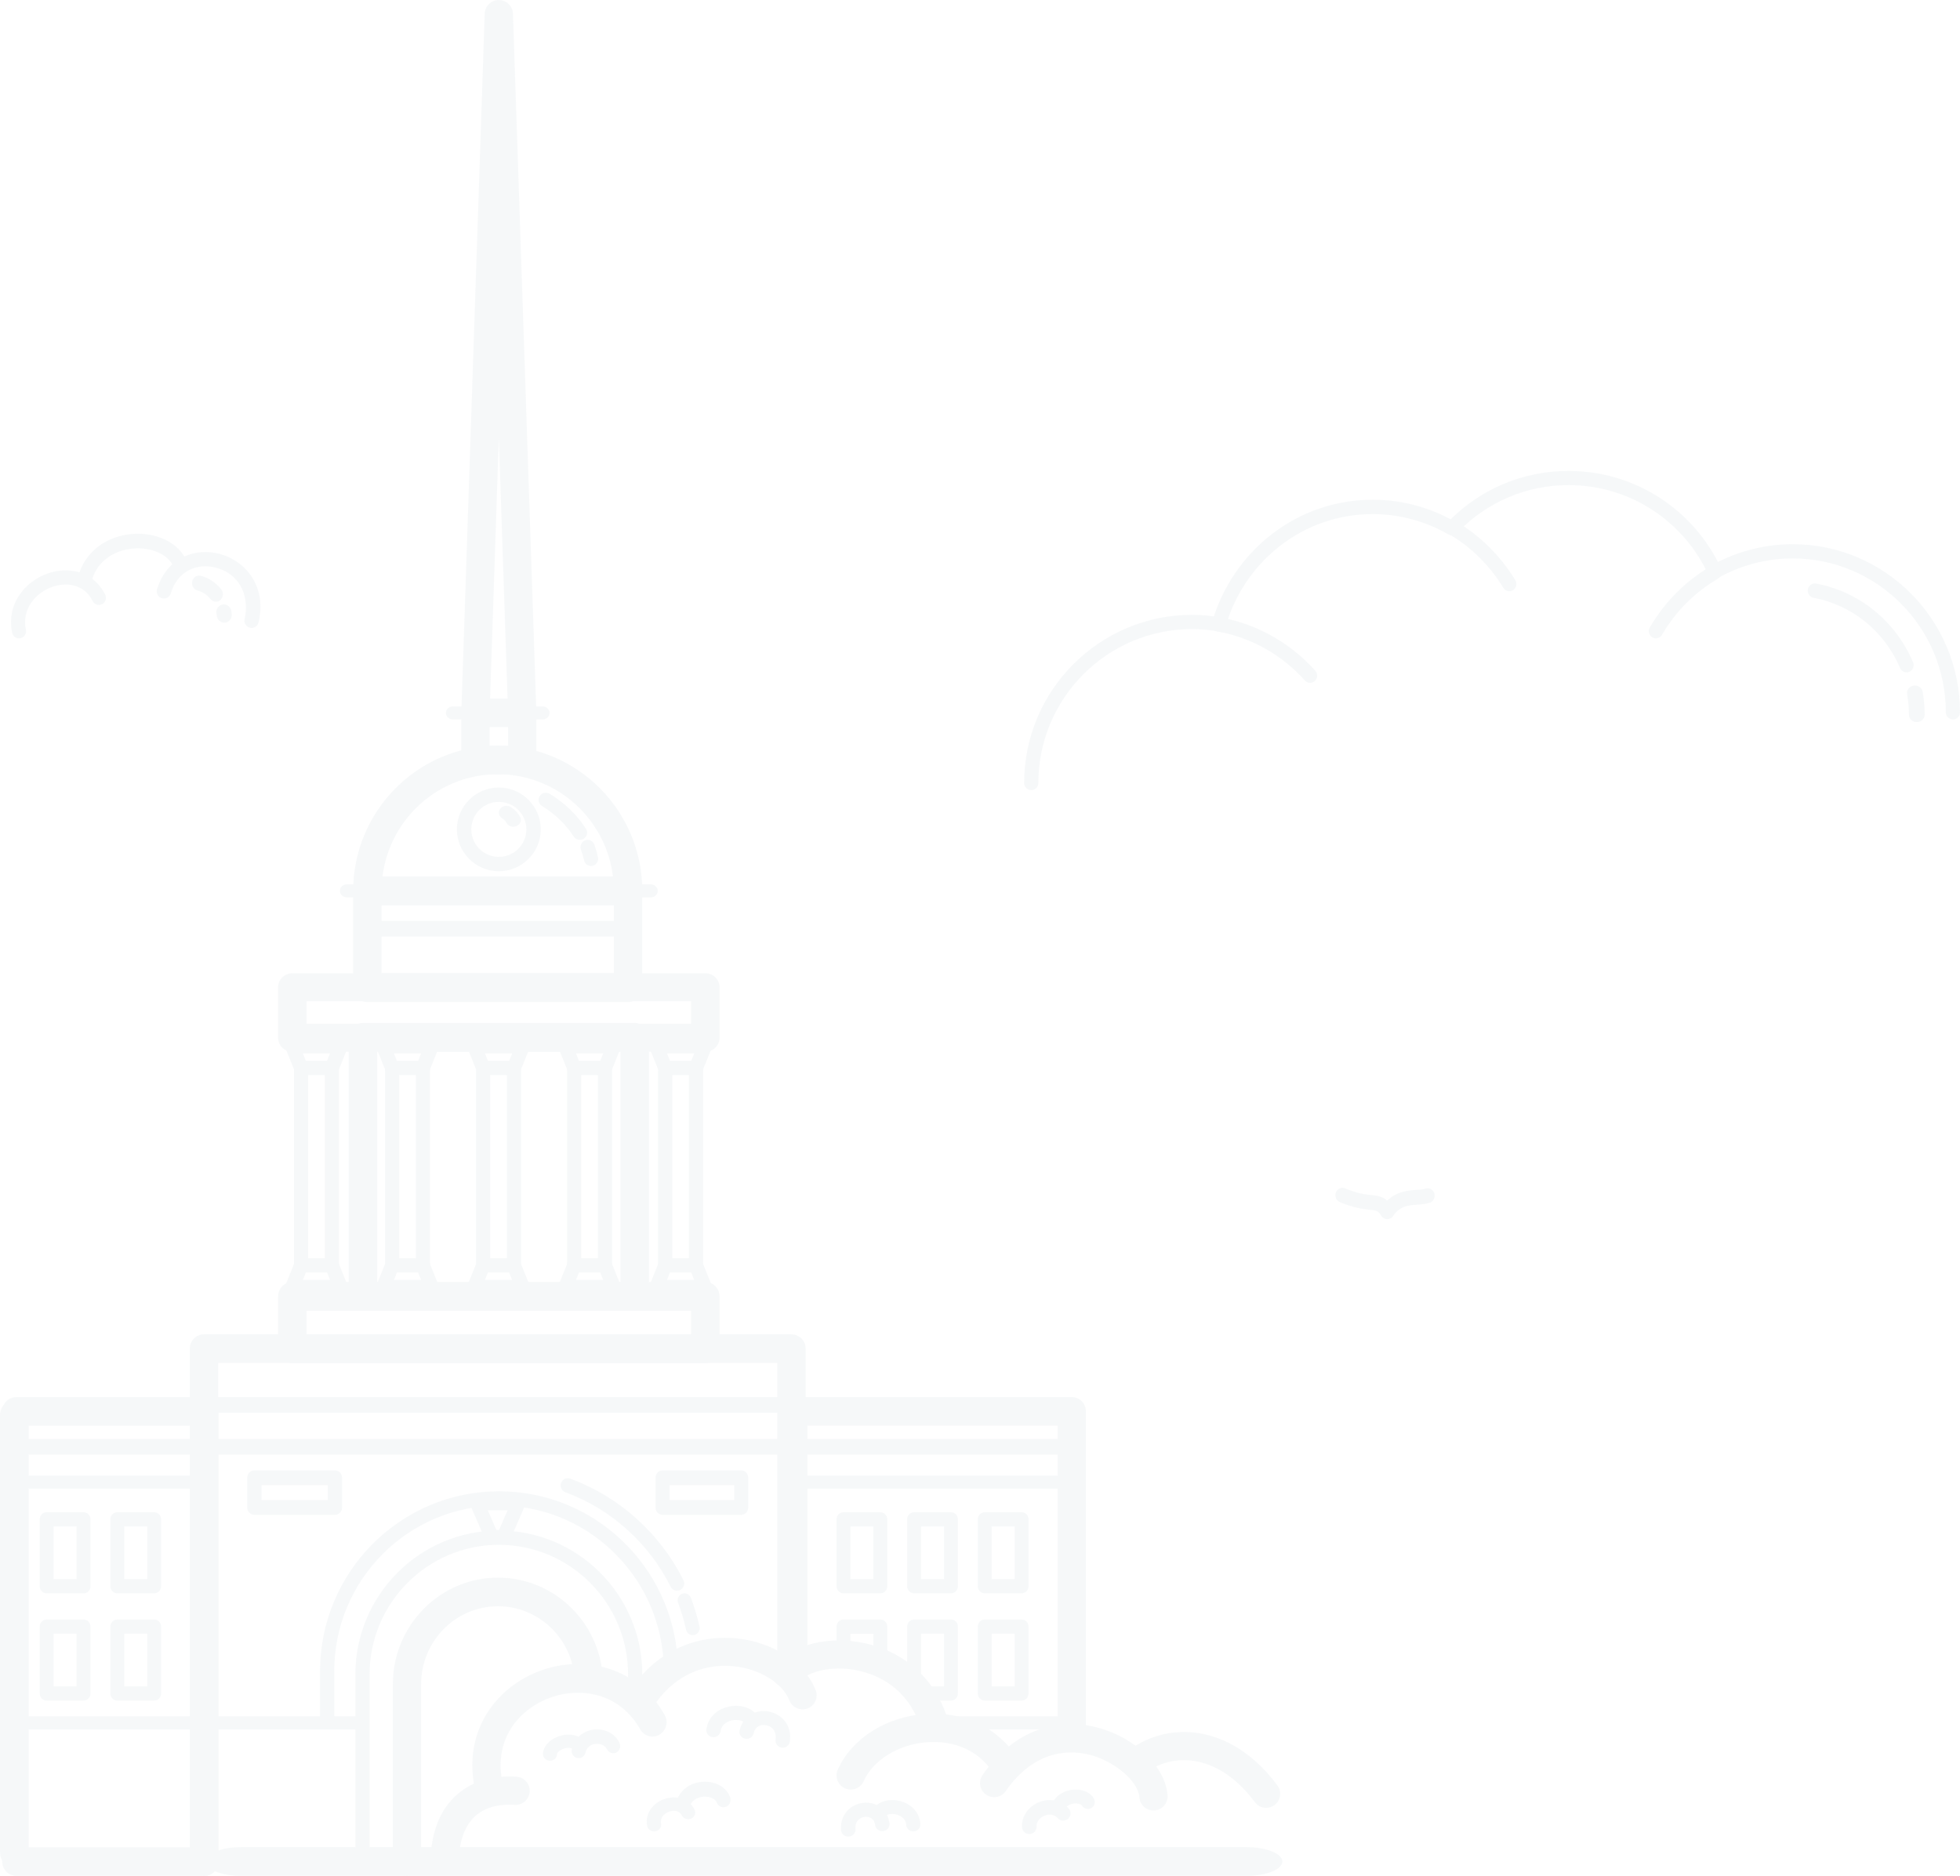 <svg width="770" height="737" viewBox="0 0 770 737" fill="none" xmlns="http://www.w3.org/2000/svg">
<g opacity="0.1">
<path fill-rule="evenodd" clip-rule="evenodd" d="M5.636 733.916C2.524 733.916 0 731.154 0 727.745V556.095C0 552.686 2.524 549.923 5.636 549.923C8.747 549.923 11.273 552.686 11.273 556.095V641.92V727.745C11.273 731.154 8.747 733.916 5.636 733.916Z" fill="#A5B9C4"/>
<path fill-rule="evenodd" clip-rule="evenodd" d="M503.795 731.347C503.795 734.469 497.443 737 489.602 737L94.836 737C86.995 737 80.642 734.469 80.642 731.347C80.642 728.226 86.995 725.693 94.836 725.693L292.219 725.693L489.602 725.693C497.443 725.693 503.795 728.226 503.795 731.347Z" fill="#A5B9C4"/>
<path fill-rule="evenodd" clip-rule="evenodd" d="M246.746 393.683H144.325C141.241 393.683 138.739 391.138 138.739 387.998V350.029C138.739 346.89 141.241 344.344 144.325 344.344H246.746C249.83 344.344 252.332 346.89 252.332 350.029V387.998C252.332 391.138 249.83 393.683 246.746 393.683ZM149.912 382.315H241.16V355.713H149.912V382.315Z" fill="#A5B9C4"/>
<path fill-rule="evenodd" clip-rule="evenodd" d="M249.357 514.975H142.58C139.501 514.975 137.004 512.459 137.004 509.356V407.526C137.004 404.422 139.501 401.906 142.58 401.906H249.357C252.436 401.906 254.932 404.422 254.932 407.526V509.356C254.932 512.459 252.436 514.975 249.357 514.975ZM148.157 503.736H243.78V413.144H148.157V503.736Z" fill="#A5B9C4"/>
<path fill-rule="evenodd" clip-rule="evenodd" d="M277.095 535.533H114.841C111.757 535.533 109.257 532.99 109.257 529.856V509.346C109.257 506.21 111.757 503.668 114.841 503.668H277.095C280.18 503.668 282.68 506.21 282.68 509.346V529.856C282.68 532.99 280.18 535.533 277.095 535.533ZM120.426 524.179H271.51V515.022H120.426V524.179Z" fill="#A5B9C4"/>
<path fill-rule="evenodd" clip-rule="evenodd" d="M277.095 413.214H114.841C111.757 413.214 109.257 410.754 109.257 407.72V387.87C109.257 384.837 111.757 382.377 114.841 382.377H277.095C280.18 382.377 282.68 384.837 282.68 387.87V407.72C282.68 410.754 280.18 413.214 277.095 413.214ZM120.426 402.226H271.51V393.364H120.426V402.226Z" fill="#A5B9C4"/>
<path fill-rule="evenodd" clip-rule="evenodd" d="M80.143 737C77.065 737 74.571 734.48 74.571 731.372V529.855C74.571 526.747 77.065 524.226 80.143 524.226H310.925C314.002 524.226 316.497 526.747 316.497 529.855V656.543C316.497 659.652 314.002 662.172 310.925 662.172C307.846 662.172 305.353 659.652 305.353 656.543V535.485H85.715V731.372C85.715 734.48 83.221 737 80.143 737Z" fill="#A5B9C4"/>
<path fill-rule="evenodd" clip-rule="evenodd" d="M246.746 355.651C243.661 355.651 241.16 353.138 241.16 350.036C241.16 324.751 220.693 304.18 195.536 304.18C170.378 304.18 149.912 324.751 149.912 350.036C149.912 353.138 147.41 355.651 144.325 355.651C141.241 355.651 138.739 353.138 138.739 350.036C138.739 318.558 164.218 292.95 195.536 292.95C226.853 292.95 252.332 318.558 252.332 350.036C252.332 353.138 249.83 355.651 246.746 355.651Z" fill="#A5B9C4"/>
<path fill-rule="evenodd" clip-rule="evenodd" d="M195.969 342.289C186.883 342.289 179.493 334.911 179.493 325.843C179.493 316.774 186.883 309.396 195.969 309.396C205.053 309.396 212.444 316.774 212.444 325.843C212.444 334.911 205.053 342.289 195.969 342.289ZM195.969 315.044C190.005 315.044 185.154 319.889 185.154 325.843C185.154 331.797 190.005 336.641 195.969 336.641C201.931 336.641 206.782 331.797 206.782 325.843C206.782 319.889 201.931 315.044 195.969 315.044Z" fill="#A5B9C4"/>
<path fill-rule="evenodd" clip-rule="evenodd" d="M128.522 679.438C126.982 679.438 125.731 678.181 125.731 676.632V656.587C125.731 617.611 157.273 585.9 196.046 585.9C213.973 585.9 231.047 592.688 244.123 605.016C257.135 617.282 264.974 633.86 266.198 651.694C266.304 653.239 265.143 654.579 263.606 654.686C262.066 654.795 260.736 653.625 260.629 652.078C259.503 635.664 252.285 620.403 240.304 609.108C228.267 597.76 212.549 591.51 196.046 591.51C160.353 591.51 131.313 620.705 131.313 656.587V676.632C131.313 678.181 130.065 679.438 128.522 679.438Z" fill="#A5B9C4"/>
<path fill-rule="evenodd" clip-rule="evenodd" d="M265.985 624.96C264.956 624.96 263.963 624.386 263.467 623.395C259.195 614.861 253.43 607.294 246.326 600.907C239.186 594.488 231.036 589.566 222.101 586.281C220.639 585.742 219.885 584.109 220.418 582.633C220.952 581.156 222.57 580.394 224.033 580.933C233.641 584.466 242.403 589.758 250.079 596.66C257.712 603.523 263.91 611.655 268.502 620.83C269.205 622.233 268.646 623.944 267.255 624.653C266.848 624.861 266.414 624.96 265.985 624.96Z" fill="#A5B9C4"/>
<path fill-rule="evenodd" clip-rule="evenodd" d="M272.167 642.434C270.928 642.434 269.812 641.56 269.529 640.273C268.745 636.714 267.688 633.177 266.39 629.762C265.847 628.337 266.539 626.731 267.932 626.177C269.325 625.622 270.893 626.328 271.435 627.754C272.831 631.424 273.967 635.226 274.809 639.054C275.139 640.546 274.222 642.029 272.765 642.365C272.564 642.411 272.364 642.434 272.167 642.434Z" fill="#A5B9C4"/>
<path fill-rule="evenodd" clip-rule="evenodd" d="M142.404 733.916C140.859 733.916 139.606 732.659 139.606 731.111V657.857C139.606 626.682 164.89 601.318 195.969 601.318C227.047 601.318 252.332 626.682 252.332 657.857V665.717C252.332 667.267 251.079 668.522 249.534 668.522C247.989 668.522 246.737 667.267 246.737 665.717V657.857C246.737 629.776 223.962 606.931 195.969 606.931C167.975 606.931 145.202 629.776 145.202 657.857V731.111C145.202 732.659 143.948 733.916 142.404 733.916Z" fill="#A5B9C4"/>
<path fill-rule="evenodd" clip-rule="evenodd" d="M159.898 737C156.834 737 154.347 734.482 154.347 731.377V661.653C154.347 638.586 172.869 619.82 195.633 619.82C205.924 619.82 215.786 623.684 223.398 630.698C230.961 637.669 235.684 647.161 236.695 657.426C236.999 660.516 234.772 663.272 231.722 663.58C228.673 663.888 225.952 661.632 225.647 658.542C224.909 651.05 221.458 644.116 215.929 639.021C210.365 633.894 203.157 631.07 195.633 631.07C178.99 631.07 165.448 644.79 165.448 661.653V731.377C165.448 734.482 162.963 737 159.898 737Z" fill="#A5B9C4"/>
<path fill-rule="evenodd" clip-rule="evenodd" d="M205.151 304.257H186.786C183.717 304.257 181.228 301.741 181.228 298.638V280.067C181.228 276.965 183.717 274.448 186.786 274.448H205.151C208.221 274.448 210.71 276.965 210.71 280.067V298.638C210.71 301.741 208.221 304.257 205.151 304.257ZM192.343 293.018H199.594V285.687H192.343V293.018Z" fill="#A5B9C4"/>
<path fill-rule="evenodd" clip-rule="evenodd" d="M205.147 285.753C202.165 285.753 199.697 283.364 199.596 280.33L195.969 171.854L192.34 280.33C192.236 283.427 189.666 285.844 186.598 285.749C183.53 285.645 181.127 283.049 181.231 279.95L190.413 5.423C190.516 2.398 192.972 0 195.969 0C198.964 0 201.422 2.398 201.523 5.423L210.706 279.95C210.809 283.049 208.406 285.645 205.338 285.749C205.274 285.752 205.211 285.755 205.147 285.755V285.753Z" fill="#A5B9C4"/>
<path fill-rule="evenodd" clip-rule="evenodd" d="M311.116 555.063H80.822C79.285 555.063 78.04 553.682 78.04 551.978C78.04 550.276 79.285 548.895 80.822 548.895H311.116C312.651 548.895 313.896 550.276 313.896 551.978C313.896 553.682 312.651 555.063 311.116 555.063Z" fill="#A5B9C4"/>
<path fill-rule="evenodd" clip-rule="evenodd" d="M246.95 367.986H144.987C143.451 367.986 142.207 366.606 142.207 364.902C142.207 363.2 143.451 361.819 144.987 361.819H246.95C248.485 361.819 249.73 363.2 249.73 364.902C249.73 366.606 248.485 367.986 246.95 367.986Z" fill="#A5B9C4"/>
<path fill-rule="evenodd" clip-rule="evenodd" d="M255.611 352.568H136.327C134.786 352.568 133.536 351.418 133.536 349.999C133.536 348.579 134.786 347.428 136.327 347.428H255.611C257.151 347.428 258.401 348.579 258.401 349.999C258.401 351.418 257.151 352.568 255.611 352.568Z" fill="#A5B9C4"/>
<path fill-rule="evenodd" clip-rule="evenodd" d="M213.125 282.671H177.945C176.406 282.671 175.158 281.52 175.158 280.101C175.158 278.682 176.406 277.531 177.945 277.531H213.125C214.665 277.531 215.913 278.682 215.913 280.101C215.913 281.52 214.665 282.671 213.125 282.671Z" fill="#A5B9C4"/>
<path fill-rule="evenodd" clip-rule="evenodd" d="M311.116 571.509H80.822C79.285 571.509 78.04 570.129 78.04 568.426C78.04 566.723 79.285 565.342 80.822 565.342H311.116C312.651 565.342 313.896 566.723 313.896 568.426C313.896 570.129 312.651 571.509 311.116 571.509Z" fill="#A5B9C4"/>
<path fill-rule="evenodd" clip-rule="evenodd" d="M142.051 679.438H80.798C79.275 679.438 78.04 678.287 78.04 676.868C78.04 675.449 79.275 674.298 80.798 674.298H142.051C143.573 674.298 144.808 675.449 144.808 676.868C144.808 678.287 143.573 679.438 142.051 679.438Z" fill="#A5B9C4"/>
<path fill-rule="evenodd" clip-rule="evenodd" d="M166.148 499.952C164.609 499.952 163.36 498.696 163.36 497.146V419.569C163.36 418.018 164.609 416.763 166.148 416.763C167.688 416.763 168.936 418.018 168.936 419.569V497.146C168.936 498.696 167.688 499.952 166.148 499.952Z" fill="#A5B9C4"/>
<path fill-rule="evenodd" clip-rule="evenodd" d="M154.038 499.952C152.499 499.952 151.251 498.697 151.251 497.146V419.569C151.251 418.018 152.499 416.763 154.038 416.763C155.579 416.763 156.827 418.018 156.827 419.569V497.146C156.827 498.697 155.579 499.952 154.038 499.952Z" fill="#A5B9C4"/>
<path fill-rule="evenodd" clip-rule="evenodd" d="M166.148 422.376H154.038C152.903 422.376 151.881 421.683 151.455 420.624L148.035 412.126C147.686 411.261 147.788 410.278 148.305 409.504C148.823 408.729 149.691 408.266 150.618 408.266H169.569C170.495 408.266 171.362 408.729 171.88 409.504C172.399 410.278 172.5 411.261 172.153 412.126L168.732 420.624C168.305 421.683 167.283 422.376 166.148 422.376ZM155.917 416.763H164.269L165.431 413.879H154.756L155.917 416.763Z" fill="#A5B9C4"/>
<path fill-rule="evenodd" clip-rule="evenodd" d="M169.569 508.461H150.618C149.691 508.461 148.824 507.997 148.305 507.223C147.788 506.449 147.686 505.467 148.034 504.602L151.455 496.093C151.88 495.033 152.903 494.339 154.038 494.339H166.148C167.283 494.339 168.306 495.033 168.733 496.093L172.153 504.602C172.501 505.467 172.398 506.449 171.88 507.223C171.362 507.997 170.496 508.461 169.569 508.461ZM154.754 502.848H165.433L164.268 499.952H155.918L154.754 502.848Z" fill="#A5B9C4"/>
<path fill-rule="evenodd" clip-rule="evenodd" d="M130.382 499.952C128.841 499.952 127.594 498.696 127.594 497.146V419.569C127.594 418.018 128.841 416.763 130.382 416.763C131.921 416.763 133.17 418.018 133.17 419.569V497.146C133.17 498.696 131.921 499.952 130.382 499.952Z" fill="#A5B9C4"/>
<path fill-rule="evenodd" clip-rule="evenodd" d="M118.273 499.952C116.732 499.952 115.483 498.697 115.483 497.146V419.569C115.483 418.018 116.732 416.763 118.273 416.763C119.811 416.763 121.06 418.018 121.06 419.569V497.146C121.06 498.697 119.811 499.952 118.273 499.952Z" fill="#A5B9C4"/>
<path fill-rule="evenodd" clip-rule="evenodd" d="M130.384 422.376H118.275C117.138 422.376 116.116 421.683 115.689 420.623L112.269 412.126C111.922 411.26 112.026 410.278 112.543 409.504C113.06 408.729 113.927 408.266 114.854 408.266H133.782C134.708 408.266 135.574 408.728 136.092 409.501C136.61 410.275 136.715 411.255 136.369 412.12L132.97 420.618C132.544 421.68 131.522 422.376 130.384 422.376ZM120.153 416.763H128.501L129.653 413.879H118.992L120.153 416.763Z" fill="#A5B9C4"/>
<path fill-rule="evenodd" clip-rule="evenodd" d="M133.782 508.461H114.854C113.927 508.461 113.062 507.997 112.543 507.223C112.026 506.449 111.922 505.467 112.269 504.602L115.689 496.093C116.114 495.033 117.137 494.339 118.275 494.339H130.384C131.523 494.339 132.546 495.036 132.97 496.099L136.369 504.608C136.715 505.472 136.61 506.453 136.092 507.227C135.574 507.998 134.708 508.461 133.782 508.461ZM118.989 502.848H129.656L128.501 499.952H120.153L118.989 502.848Z" fill="#A5B9C4"/>
<path fill-rule="evenodd" clip-rule="evenodd" d="M201.912 499.952C200.372 499.952 199.123 498.696 199.123 497.146V419.569C199.123 418.018 200.372 416.763 201.912 416.763C203.452 416.763 204.7 418.018 204.7 419.569V497.146C204.7 498.696 203.452 499.952 201.912 499.952Z" fill="#A5B9C4"/>
<path fill-rule="evenodd" clip-rule="evenodd" d="M189.804 499.952C188.263 499.952 187.015 498.697 187.015 497.146V419.569C187.015 418.018 188.263 416.763 189.804 416.763C191.342 416.763 192.59 418.018 192.59 419.569V497.146C192.59 498.697 191.342 499.952 189.804 499.952Z" fill="#A5B9C4"/>
<path fill-rule="evenodd" clip-rule="evenodd" d="M201.912 422.376H189.803C188.668 422.376 187.645 421.683 187.218 420.623L183.798 412.126C183.451 411.26 183.553 410.278 184.071 409.504C184.589 408.729 185.455 408.266 186.383 408.266H205.332C206.259 408.266 207.126 408.729 207.644 409.504C208.162 410.278 208.263 411.261 207.916 412.126L204.495 420.624C204.07 421.683 203.048 422.376 201.912 422.376ZM191.681 416.763H200.033L201.194 413.879H190.52L191.681 416.763Z" fill="#A5B9C4"/>
<path fill-rule="evenodd" clip-rule="evenodd" d="M205.332 508.461H186.382C185.455 508.461 184.589 507.997 184.071 507.224C183.553 506.449 183.45 505.467 183.798 504.602L187.218 496.093C187.644 495.034 188.666 494.339 189.803 494.339H201.911C203.048 494.339 204.07 495.034 204.496 496.093L207.917 504.602C208.263 505.467 208.162 506.449 207.643 507.224C207.126 507.997 206.259 508.461 205.332 508.461ZM190.518 502.848H201.195L200.032 499.952H191.682L190.518 502.848Z" fill="#A5B9C4"/>
<path fill-rule="evenodd" clip-rule="evenodd" d="M237.676 499.952C236.135 499.952 234.888 498.696 234.888 497.146V419.569C234.888 418.018 236.135 416.763 237.676 416.763C239.216 416.763 240.463 418.018 240.463 419.569V497.146C240.463 498.696 239.216 499.952 237.676 499.952Z" fill="#A5B9C4"/>
<path fill-rule="evenodd" clip-rule="evenodd" d="M225.564 499.952C224.025 499.952 222.777 498.697 222.777 497.146V419.569C222.777 418.018 224.025 416.763 225.564 416.763C227.106 416.763 228.354 418.018 228.354 419.569V497.146C228.354 498.697 227.106 499.952 225.564 499.952Z" fill="#A5B9C4"/>
<path fill-rule="evenodd" clip-rule="evenodd" d="M237.676 422.376H225.564C224.428 422.376 223.407 421.683 222.981 420.623L219.561 412.126C219.213 411.26 219.316 410.278 219.833 409.504C220.351 408.729 221.219 408.266 222.147 408.266H241.094C242.023 408.266 242.888 408.729 243.408 409.504C243.924 410.278 244.027 411.26 243.677 412.126L240.26 420.623C239.833 421.683 238.812 422.376 237.676 422.376ZM227.443 416.763H235.797L236.957 413.879H226.283L227.443 416.763Z" fill="#A5B9C4"/>
<path fill-rule="evenodd" clip-rule="evenodd" d="M241.094 508.461H222.147C221.219 508.461 220.352 507.997 219.833 507.224C219.316 506.449 219.213 505.467 219.561 504.602L222.98 496.093C223.406 495.034 224.428 494.339 225.564 494.339H237.676C238.812 494.339 239.834 495.034 240.26 496.093L243.678 504.602C244.027 505.467 243.924 506.449 243.406 507.224C242.888 507.997 242.022 508.461 241.094 508.461ZM226.281 502.848H236.96L235.796 499.952H227.445L226.281 502.848Z" fill="#A5B9C4"/>
<path fill-rule="evenodd" clip-rule="evenodd" d="M273.439 499.952C271.9 499.952 270.65 498.696 270.65 497.146V419.569C270.65 418.018 271.9 416.763 273.439 416.763C274.979 416.763 276.227 418.018 276.227 419.569V497.146C276.227 498.696 274.979 499.952 273.439 499.952Z" fill="#A5B9C4"/>
<path fill-rule="evenodd" clip-rule="evenodd" d="M261.329 499.952C259.79 499.952 258.54 498.697 258.54 497.146V419.569C258.54 418.018 259.79 416.763 261.329 416.763C262.868 416.763 264.117 418.018 264.117 419.569V497.146C264.117 498.697 262.868 499.952 261.329 499.952Z" fill="#A5B9C4"/>
<path fill-rule="evenodd" clip-rule="evenodd" d="M273.438 422.376H261.328C260.193 422.376 259.17 421.683 258.744 420.624L255.325 412.126C254.977 411.261 255.078 410.278 255.597 409.504C256.115 408.729 256.981 408.266 257.908 408.266H276.857C277.785 408.266 278.651 408.729 279.168 409.504C279.687 410.278 279.79 411.26 279.442 412.126L276.022 420.623C275.595 421.683 274.573 422.376 273.438 422.376ZM263.207 416.763H271.559L272.721 413.879H262.046L263.207 416.763Z" fill="#A5B9C4"/>
<path fill-rule="evenodd" clip-rule="evenodd" d="M276.857 508.461H257.908C256.982 508.461 256.115 507.997 255.597 507.224C255.079 506.449 254.978 505.467 255.324 504.602L258.745 496.093C259.17 495.034 260.192 494.339 261.328 494.339H273.438C274.573 494.339 275.597 495.034 276.023 496.093L279.442 504.602C279.79 505.467 279.688 506.449 279.169 507.224C278.651 507.997 277.785 508.461 276.857 508.461ZM262.044 502.848H272.723L271.559 499.952H263.208L262.044 502.848Z" fill="#A5B9C4"/>
<path fill-rule="evenodd" clip-rule="evenodd" d="M197.921 606.458H193.151C192.037 606.458 191.028 605.807 190.594 604.807L184.915 591.711C184.553 590.876 184.645 589.921 185.16 589.165C185.673 588.41 186.541 587.955 187.47 587.955H203.6C204.53 587.955 205.397 588.41 205.911 589.165C206.426 589.921 206.518 590.876 206.155 591.711L200.475 604.807C200.041 605.807 199.034 606.458 197.921 606.458ZM194.989 601.05H196.08L199.414 593.363H191.655L194.989 601.05Z" fill="#A5B9C4"/>
<path fill-rule="evenodd" clip-rule="evenodd" d="M291.202 595.151H260.285C258.765 595.151 257.533 593.849 257.533 592.243V580.585C257.533 578.979 258.765 577.677 260.285 577.677H291.202C292.72 577.677 293.952 578.979 293.952 580.585V592.243C293.952 593.849 292.72 595.151 291.202 595.151ZM263.034 589.335H288.451V583.494H263.034V589.335Z" fill="#A5B9C4"/>
<path fill-rule="evenodd" clip-rule="evenodd" d="M421.072 686.633C418.007 686.633 415.522 684.129 415.522 681.04V560.081H317.19V656.046C317.19 659.135 314.705 661.639 311.641 661.639C308.575 661.639 306.092 659.135 306.092 656.046V554.489C306.092 551.399 308.575 548.895 311.641 548.895H421.072C424.137 548.895 426.621 551.399 426.621 554.489V681.04C426.621 684.129 424.137 686.633 421.072 686.633Z" fill="#A5B9C4"/>
<path fill-rule="evenodd" clip-rule="evenodd" d="M421.241 571.509H311.475C309.939 571.509 308.694 570.129 308.694 568.426C308.694 566.723 309.939 565.342 311.475 565.342H421.241C422.776 565.342 424.021 566.723 424.021 568.426C424.021 570.129 422.776 571.509 421.241 571.509Z" fill="#A5B9C4"/>
<path fill-rule="evenodd" clip-rule="evenodd" d="M421.241 584.872H311.475C309.939 584.872 308.694 583.721 308.694 582.302C308.694 580.883 309.939 579.732 311.475 579.732H421.241C422.776 579.732 424.021 580.883 424.021 582.302C424.021 583.721 422.776 584.872 421.241 584.872Z" fill="#A5B9C4"/>
<path fill-rule="evenodd" clip-rule="evenodd" d="M421.251 679.438H370.428C368.899 679.438 367.658 678.287 367.658 676.868C367.658 675.449 368.899 674.298 370.428 674.298H421.251C422.78 674.298 424.021 675.449 424.021 676.868C424.021 678.287 422.78 679.438 421.251 679.438Z" fill="#A5B9C4"/>
<path fill-rule="evenodd" clip-rule="evenodd" d="M345.854 625.987H331.365C329.858 625.987 328.637 624.736 328.637 623.193V596.916C328.637 595.374 329.858 594.123 331.365 594.123H345.854C347.361 594.123 348.58 595.374 348.58 596.916V623.193C348.58 624.736 347.361 625.987 345.854 625.987ZM334.092 620.4H343.125V599.71H334.092V620.4Z" fill="#A5B9C4"/>
<path fill-rule="evenodd" clip-rule="evenodd" d="M401.346 625.987H386.862C385.354 625.987 384.133 624.736 384.133 623.193V596.916C384.133 595.374 385.354 594.123 386.862 594.123H401.346C402.854 594.123 404.077 595.374 404.077 596.916V623.193C404.077 624.736 402.854 625.987 401.346 625.987ZM389.593 620.4H398.616V599.71H389.593V620.4Z" fill="#A5B9C4"/>
<path fill-rule="evenodd" clip-rule="evenodd" d="M373.602 625.987H359.113C357.606 625.987 356.386 624.736 356.386 623.193V596.916C356.386 595.374 357.606 594.123 359.113 594.123H373.602C375.109 594.123 376.329 595.374 376.329 596.916V623.193C376.329 624.736 375.109 625.987 373.602 625.987ZM361.84 620.4H370.874V599.71H361.84V620.4Z" fill="#A5B9C4"/>
<path fill-rule="evenodd" clip-rule="evenodd" d="M345.854 653.741C344.348 653.741 343.125 652.475 343.125 650.913V641.922H334.092V647.997C334.092 649.559 332.872 650.826 331.365 650.826C329.858 650.826 328.637 649.559 328.637 647.997V639.094C328.637 637.533 329.858 636.266 331.365 636.266H345.854C347.361 636.266 348.58 637.533 348.58 639.094V650.913C348.58 652.475 347.361 653.741 345.854 653.741Z" fill="#A5B9C4"/>
<path fill-rule="evenodd" clip-rule="evenodd" d="M401.346 668.131H386.862C385.354 668.131 384.133 666.881 384.133 665.337V639.061C384.133 637.518 385.354 636.266 386.862 636.266H401.346C402.854 636.266 404.077 637.518 404.077 639.061V665.337C404.077 666.881 402.854 668.131 401.346 668.131ZM389.593 662.542H398.616V641.856H389.593V662.542Z" fill="#A5B9C4"/>
<path fill-rule="evenodd" clip-rule="evenodd" d="M373.602 668.131H359.113C357.606 668.131 356.386 666.881 356.386 665.337V639.061C356.386 637.518 357.606 636.266 359.113 636.266H373.602C375.109 636.266 376.329 637.518 376.329 639.061V665.337C376.329 666.881 375.109 668.131 373.602 668.131ZM361.84 662.542H370.874V641.856H361.84V662.542Z" fill="#A5B9C4"/>
<path fill-rule="evenodd" clip-rule="evenodd" d="M80.294 737H6.419C3.353 737 0.867 734.483 0.867 731.378C0.867 728.271 3.353 725.754 6.419 725.754H74.744V560.142H6.419C3.353 560.142 0.867 557.624 0.867 554.519C0.867 551.413 3.353 548.895 6.419 548.895H80.294C83.36 548.895 85.845 551.413 85.845 554.519V731.378C85.845 734.483 83.36 737 80.294 737Z" fill="#A5B9C4"/>
<path fill-rule="evenodd" clip-rule="evenodd" d="M80.457 571.509H6.257C4.717 571.509 3.469 570.129 3.469 568.426C3.469 566.723 4.717 565.342 6.257 565.342H80.457C81.997 565.342 83.243 566.723 83.243 568.426C83.243 570.129 81.997 571.509 80.457 571.509Z" fill="#A5B9C4"/>
<path fill-rule="evenodd" clip-rule="evenodd" d="M80.457 584.872H6.257C4.717 584.872 3.469 583.721 3.469 582.302C3.469 580.883 4.717 579.732 6.257 579.732H80.457C81.997 579.732 83.243 580.883 83.243 582.302C83.243 583.721 81.997 584.872 80.457 584.872Z" fill="#A5B9C4"/>
<path fill-rule="evenodd" clip-rule="evenodd" d="M80.464 679.438H7.981C6.446 679.438 5.202 678.287 5.202 676.868C5.202 675.449 6.446 674.298 7.981 674.298H80.464C82 674.298 83.243 675.449 83.243 676.868C83.243 678.287 82 679.438 80.464 679.438Z" fill="#A5B9C4"/>
<path fill-rule="evenodd" clip-rule="evenodd" d="M60.573 625.987H46.084C44.578 625.987 43.356 624.736 43.356 623.193V596.916C43.356 595.374 44.578 594.123 46.084 594.123H60.573C62.079 594.123 63.3 595.374 63.3 596.916V623.193C63.3 624.736 62.079 625.987 60.573 625.987ZM48.812 620.4H57.846V599.71H48.812V620.4Z" fill="#A5B9C4"/>
<path fill-rule="evenodd" clip-rule="evenodd" d="M32.822 625.987H18.338C16.83 625.987 15.608 624.736 15.608 623.193V596.916C15.608 595.374 16.83 594.123 18.338 594.123H32.822C34.33 594.123 35.552 595.374 35.552 596.916V623.193C35.552 624.736 34.33 625.987 32.822 625.987ZM21.069 620.4H30.091V599.71H21.069V620.4Z" fill="#A5B9C4"/>
<path fill-rule="evenodd" clip-rule="evenodd" d="M60.573 668.131H46.084C44.578 668.131 43.356 666.881 43.356 665.337V639.061C43.356 637.518 44.578 636.266 46.084 636.266H60.573C62.079 636.266 63.3 637.518 63.3 639.061V665.337C63.3 666.881 62.079 668.131 60.573 668.131ZM48.812 662.542H57.846V641.856H48.812V662.542Z" fill="#A5B9C4"/>
<path fill-rule="evenodd" clip-rule="evenodd" d="M32.822 668.131H18.338C16.83 668.131 15.608 666.881 15.608 665.337V639.061C15.608 637.518 16.83 636.266 18.338 636.266H32.822C34.33 636.266 35.552 637.518 35.552 639.061V665.337C35.552 666.881 34.33 668.131 32.822 668.131ZM21.069 662.542H30.091V641.856H21.069V662.542Z" fill="#A5B9C4"/>
<path fill-rule="evenodd" clip-rule="evenodd" d="M131.587 595.151H99.933C98.378 595.151 97.117 593.849 97.117 592.243V580.585C97.117 578.979 98.378 577.677 99.933 577.677H131.587C133.143 577.677 134.403 578.979 134.403 580.585V592.243C134.403 593.849 133.143 595.151 131.587 595.151ZM102.749 589.335H128.771V583.494H102.749V589.335Z" fill="#A5B9C4"/>
<path fill-rule="evenodd" clip-rule="evenodd" d="M227.779 329.954C226.818 329.954 225.879 329.481 225.334 328.619C222.389 323.965 218.101 319.837 212.932 316.677C211.584 315.853 211.172 314.111 212.01 312.786C212.849 311.46 214.622 311.054 215.972 311.879C221.885 315.493 226.811 320.25 230.22 325.637C231.057 326.962 230.644 328.703 229.295 329.527C228.823 329.816 228.298 329.954 227.779 329.954Z" fill="#A5B9C4"/>
<path fill-rule="evenodd" clip-rule="evenodd" d="M232.176 340.233C230.886 340.233 229.725 339.316 229.436 337.969C229.159 336.686 228.765 335.335 228.227 333.839C227.689 332.345 228.432 330.685 229.889 330.133C231.344 329.582 232.959 330.345 233.497 331.839C234.124 333.585 234.59 335.183 234.922 336.726C235.256 338.282 234.299 339.822 232.785 340.165C232.58 340.211 232.377 340.233 232.176 340.233Z" fill="#A5B9C4"/>
<path fill-rule="evenodd" clip-rule="evenodd" d="M201.658 324.814C200.541 324.814 199.47 324.246 198.959 323.277C198.578 322.554 197.999 321.938 197.274 321.497C195.914 320.663 195.558 318.994 196.486 317.767C197.412 316.54 199.266 316.223 200.629 317.056C202.23 318.035 203.518 319.393 204.353 320.981C205.057 322.322 204.421 323.922 202.932 324.556C202.52 324.732 202.085 324.814 201.658 324.814Z" fill="#A5B9C4"/>
<path fill-rule="evenodd" clip-rule="evenodd" d="M7.469 250.806C6.192 250.806 5.044 249.903 4.772 248.587C3.68 243.319 4.648 238.215 7.573 233.829C10.141 229.978 14.069 226.961 18.629 225.337C26.458 222.548 36.51 224.027 41.322 233.619C42.012 234.993 41.471 236.674 40.112 237.373C38.755 238.07 37.095 237.522 36.404 236.147C32.878 229.119 25.611 228.768 20.461 230.604C14.279 232.806 8.423 239.013 10.171 247.439C10.483 248.95 9.529 250.43 8.036 250.746C7.847 250.786 7.656 250.806 7.469 250.806Z" fill="#A5B9C4"/>
<path fill-rule="evenodd" clip-rule="evenodd" d="M33.126 231.276C32.923 231.276 32.714 231.252 32.506 231.203C31.013 230.85 30.078 229.307 30.42 227.758C33.078 215.69 43.131 210.569 51.656 209.8C56.185 209.392 60.774 210.131 64.582 211.881C68.847 213.845 71.928 216.917 73.488 220.767C74.081 222.232 73.418 223.918 72.007 224.534C70.595 225.149 68.969 224.461 68.374 222.996C66.319 217.925 59.641 214.857 52.136 215.532C45.558 216.125 37.822 219.985 35.828 229.04C35.533 230.372 34.391 231.276 33.126 231.276Z" fill="#A5B9C4"/>
<path fill-rule="evenodd" clip-rule="evenodd" d="M98.829 246.695C98.614 246.695 98.397 246.671 98.178 246.619C96.664 246.263 95.726 244.753 96.085 243.246C97.935 235.461 95.207 225.815 84.84 223.037C78.088 221.229 69.977 223.657 67.083 233.162C66.631 234.643 65.058 235.482 63.568 235.031C62.077 234.583 61.236 233.017 61.688 231.535C65.655 218.509 77.231 215.192 86.306 217.623C91.617 219.047 96.127 222.301 99.005 226.785C102.243 231.834 103.131 237.972 101.571 244.536C101.264 245.826 100.107 246.695 98.829 246.695Z" fill="#A5B9C4"/>
<path fill-rule="evenodd" clip-rule="evenodd" d="M497.424 710.275C495.751 710.275 494.099 709.513 493.016 708.065C485.841 698.467 477.272 692.813 468.244 691.715C461.431 690.889 454.595 692.817 449.492 697.011C447.137 698.945 443.668 698.596 441.741 696.233C439.815 693.868 440.162 690.383 442.516 688.449C449.931 682.357 459.791 679.545 469.567 680.733C477.992 681.757 490.427 686.179 501.824 701.422C503.652 703.865 503.16 707.332 500.726 709.166C499.736 709.914 498.576 710.275 497.424 710.275Z" fill="#A5B9C4"/>
<path fill-rule="evenodd" clip-rule="evenodd" d="M453.148 711.303C450.284 711.303 447.855 709.097 447.621 706.185C447.065 699.272 437.159 691.876 428.615 689.563C421.17 687.547 406.917 686.703 395.107 703.703C393.356 706.225 389.897 706.845 387.381 705.09C384.864 703.335 384.244 699.868 385.995 697.347C392.119 688.533 399.573 682.537 408.152 679.525C415.546 676.93 423.624 676.687 431.512 678.822C446.11 682.776 457.792 694.155 458.687 705.293C458.933 708.356 456.655 711.038 453.598 711.285C453.448 711.297 453.297 711.303 453.148 711.303V711.303Z" fill="#A5B9C4"/>
<path fill-rule="evenodd" clip-rule="evenodd" d="M334.222 703.079C333.464 703.079 332.695 702.925 331.957 702.599C329.136 701.353 327.866 698.068 329.12 695.261C334.571 683.052 348.066 674.465 363.499 673.383C378.677 672.319 392.231 678.837 399.758 690.816C401.392 693.42 400.598 696.85 397.981 698.477C395.365 700.105 391.916 699.314 390.28 696.709C384.905 688.154 375.432 683.691 364.285 684.475C353.096 685.26 343.069 691.408 339.333 699.776C338.407 701.848 336.364 703.079 334.222 703.079Z" fill="#A5B9C4"/>
<path fill-rule="evenodd" clip-rule="evenodd" d="M367.263 683.549C364.823 683.549 362.58 681.962 361.883 679.529C359.992 672.924 356.605 667.507 351.818 663.43C347.674 659.901 342.488 657.425 336.817 656.27C326.008 654.068 316.697 657.105 313.424 661.081C311.475 663.447 307.952 663.807 305.556 661.884C303.159 659.959 302.797 656.481 304.744 654.114C308.056 650.09 313.222 647.154 319.681 645.621C325.791 644.171 332.499 644.114 339.078 645.453C355.729 648.846 367.965 660.171 372.648 676.524C373.489 679.459 371.76 682.511 368.788 683.34C368.278 683.482 367.766 683.549 367.263 683.549Z" fill="#A5B9C4"/>
<path fill-rule="evenodd" clip-rule="evenodd" d="M251.811 673.271C250.799 673.271 249.776 672.998 248.857 672.425C246.261 670.807 245.481 667.41 247.115 664.839C252.167 656.889 258.723 651.022 266.599 647.4C273.511 644.221 281.276 642.929 289.052 643.661C303.567 645.03 316.185 653.229 320.452 664.062C321.566 666.892 320.153 670.082 317.296 671.186C314.436 672.29 311.217 670.89 310.101 668.06C307.365 661.112 298.277 655.583 288 654.614C275.252 653.414 263.776 659.274 256.517 670.7C255.461 672.362 253.655 673.271 251.811 673.271Z" fill="#A5B9C4"/>
<path fill-rule="evenodd" clip-rule="evenodd" d="M192.448 709.247C189.996 709.247 187.75 707.576 187.091 705.045C184.281 694.283 185.36 683.9 190.209 675.018C194.505 667.152 201.664 660.805 210.367 657.145C219.222 653.421 228.974 652.726 237.822 655.188C247.75 657.949 255.809 664.38 261.127 673.784C262.657 676.49 261.744 679.946 259.09 681.505C256.434 683.064 253.042 682.135 251.512 679.429C247.687 672.665 241.943 668.054 234.901 666.096C228.408 664.289 221.198 664.822 214.599 667.598C208.206 670.286 202.988 674.874 199.905 680.516C196.481 686.787 195.758 694.263 197.813 702.138C198.602 705.156 196.841 708.253 193.878 709.056C193.402 709.186 192.921 709.247 192.448 709.247Z" fill="#A5B9C4"/>
<path fill-rule="evenodd" clip-rule="evenodd" d="M174.636 735.972C174.542 735.972 174.446 735.971 174.35 735.965C171.293 735.81 168.94 733.206 169.095 730.15C169.656 719.116 173.145 710.688 179.466 705.102C187.431 698.06 197.607 697.657 202.963 698.04C206.016 698.26 208.314 700.913 208.094 703.966C207.875 707.018 205.22 709.312 202.166 709.095C198.547 708.832 191.737 709.047 186.809 713.404C182.806 716.944 180.571 722.767 180.167 730.711C180.017 733.673 177.569 735.972 174.636 735.972V735.972Z" fill="#A5B9C4"/>
<path fill-rule="evenodd" clip-rule="evenodd" d="M280.3 682.522C280.161 682.522 280.022 682.511 279.884 682.49C278.343 682.266 277.28 680.855 277.509 679.341C278.214 674.645 281.846 671.206 286.985 670.368C291.763 669.59 296.181 671.367 297.975 674.796C298.687 676.157 298.144 677.829 296.759 678.53C295.375 679.232 293.676 678.697 292.962 677.334C292.325 676.116 290.151 675.474 287.908 675.839C286.903 676.002 283.591 676.797 283.084 680.154C282.876 681.531 281.673 682.522 280.3 682.522Z" fill="#A5B9C4"/>
<path fill-rule="evenodd" clip-rule="evenodd" d="M307.48 686.633C307.338 686.633 307.193 686.621 307.044 686.601C305.504 686.369 304.447 684.971 304.685 683.478C305.072 681.063 304.052 678.369 300.905 677.796C299.002 677.449 296.732 678.117 296.067 681.025C295.729 682.5 294.22 683.432 292.698 683.106C291.174 682.778 290.214 681.317 290.551 679.842C291.185 677.068 292.725 674.897 295.008 673.563C297.034 672.38 299.498 671.974 301.947 672.418C306.883 673.316 311.328 677.691 310.27 684.315C310.054 685.666 308.85 686.633 307.48 686.633Z" fill="#A5B9C4"/>
<path fill-rule="evenodd" clip-rule="evenodd" d="M358.793 719.526C357.332 719.527 356.104 718.412 356.011 716.962C355.822 714.018 352.985 713.087 352.119 712.872C350.236 712.403 348.278 712.786 347.666 713.745C346.848 715.025 345.125 715.413 343.82 714.609C342.513 713.806 342.119 712.118 342.938 710.838C344.884 707.796 349.125 706.482 353.493 707.568C358.199 708.739 361.298 712.207 361.582 716.618C361.678 718.125 360.509 719.425 358.972 719.52C358.912 719.525 358.853 719.525 358.793 719.525V719.526Z" fill="#A5B9C4"/>
<path fill-rule="evenodd" clip-rule="evenodd" d="M333.237 721.581C331.759 721.581 330.512 720.46 330.404 718.993C329.938 712.578 334.5 708.743 339.243 708.27C341.599 708.034 343.9 708.619 345.723 709.913C347.777 711.373 349.058 713.577 349.423 716.284C349.628 717.809 348.535 719.211 346.978 719.412C345.422 719.612 343.995 718.542 343.788 717.016C343.332 713.638 340.402 713.756 339.821 713.815C337.944 714.002 335.841 715.366 336.075 718.596C336.186 720.132 335.006 721.464 333.441 721.574C333.373 721.579 333.304 721.582 333.237 721.582V721.581Z" fill="#A5B9C4"/>
<path fill-rule="evenodd" clip-rule="evenodd" d="M256.974 719.526C255.651 719.526 254.476 718.636 254.233 717.368C253.751 714.871 254.313 712.476 255.86 710.444C257.19 708.697 259.173 707.356 261.446 706.67C266.264 705.218 270.857 706.954 272.876 710.989C273.532 712.301 272.934 713.866 271.541 714.485C270.148 715.102 268.487 714.54 267.831 713.228C266.634 710.835 263.943 711.433 263.146 711.674C261.622 712.133 259.184 713.653 259.719 716.43C259.996 717.858 258.988 719.224 257.474 719.484C257.306 719.512 257.138 719.526 256.974 719.526Z" fill="#A5B9C4"/>
<path fill-rule="evenodd" clip-rule="evenodd" d="M268.149 712.33C267.914 712.33 267.676 712.3 267.439 712.234C265.938 711.827 265.038 710.226 265.429 708.659C266.68 703.645 270.781 700.333 276.132 700.019C281.092 699.728 285.389 702.153 286.828 706.055C287.385 707.566 286.663 709.262 285.215 709.844C283.769 710.425 282.143 709.672 281.586 708.161C281.053 706.715 278.845 705.732 276.449 705.873C275.372 705.936 271.788 706.431 270.864 710.137C270.535 711.456 269.396 712.33 268.149 712.33Z" fill="#A5B9C4"/>
<path fill-rule="evenodd" clip-rule="evenodd" d="M404.358 720.554C402.852 720.554 401.587 719.386 401.492 717.867C401.234 713.802 403.857 709.879 408.017 708.106C412.255 706.299 416.766 707.209 419.79 710.48C420.867 711.644 420.791 713.458 419.625 714.531C418.458 715.604 416.64 715.53 415.563 714.367C413.622 712.267 411.219 712.976 410.275 713.378C408.725 714.039 407.111 715.613 407.228 717.507C407.328 719.087 406.126 720.449 404.541 720.549C404.478 720.551 404.417 720.554 404.358 720.554Z" fill="#A5B9C4"/>
<path fill-rule="evenodd" clip-rule="evenodd" d="M415.472 713.359C415.224 713.359 414.972 713.324 414.721 713.253C413.276 712.839 412.439 711.333 412.853 709.888C413.912 706.188 417.176 703.606 421.373 703.149C425.084 702.746 428.378 704.132 429.761 706.683C430.476 708.005 429.985 709.657 428.662 710.372C427.339 711.087 425.685 710.594 424.97 709.273C424.779 708.92 423.611 708.379 421.962 708.56C421.22 708.641 418.749 709.083 418.09 711.386C417.747 712.58 416.657 713.359 415.472 713.359Z" fill="#A5B9C4"/>
<path fill-rule="evenodd" clip-rule="evenodd" d="M227.333 690.745C227.125 690.745 226.913 690.721 226.703 690.67C225.226 690.311 224.311 688.785 224.657 687.26C225.633 682.979 228.957 680.009 233.332 679.509C237.641 679.016 241.68 681.126 243.385 684.757C244.047 686.166 243.476 687.862 242.111 688.545C240.745 689.228 239.104 688.64 238.442 687.231C237.645 685.535 235.548 684.96 233.937 685.144C232.963 685.256 230.63 685.811 230.004 688.557C229.706 689.865 228.579 690.745 227.333 690.745Z" fill="#A5B9C4"/>
<path fill-rule="evenodd" clip-rule="evenodd" d="M216.072 691.773C214.569 691.773 213.337 690.636 213.312 689.215C213.264 686.448 215.478 683.757 218.955 682.357C222.888 680.773 227.057 681.399 229.835 683.988C230.919 685 230.928 686.646 229.854 687.668C228.782 688.689 227.032 688.697 225.949 687.687C224.221 686.075 221.819 686.862 221.124 687.141C219.586 687.76 218.826 688.748 218.833 689.126C218.859 690.564 217.643 691.747 216.119 691.772C216.101 691.772 216.087 691.772 216.071 691.772L216.072 691.773Z" fill="#A5B9C4"/>
<path fill-rule="evenodd" clip-rule="evenodd" d="M405.136 310.424C403.593 310.424 402.342 309.172 402.342 307.627C402.342 271.195 431.943 241.555 468.326 241.555C471.986 241.555 475.743 241.905 479.81 242.625C481.328 242.894 482.343 244.345 482.073 245.866C481.805 247.387 480.357 248.402 478.838 248.133C475.095 247.471 471.656 247.149 468.326 247.149C435.023 247.149 407.929 274.28 407.929 307.627C407.929 309.172 406.678 310.424 405.136 310.424Z" fill="#A5B9C4"/>
<path fill-rule="evenodd" clip-rule="evenodd" d="M514.673 268.28C513.913 268.28 513.155 267.965 512.605 267.348C503.651 257.281 491.487 250.448 478.351 248.107C477.571 247.968 476.888 247.499 476.469 246.819C476.052 246.138 475.938 245.308 476.157 244.537C480.039 230.911 488.317 218.644 499.464 209.996C510.993 201.054 524.777 196.328 539.327 196.328C550.664 196.328 561.878 199.342 571.755 205.045C573.093 205.817 573.561 207.543 572.8 208.9C572.039 210.257 570.338 210.731 569.002 209.959C559.961 204.739 549.7 201.981 539.327 201.981C526.01 201.981 513.396 206.306 502.848 214.487C493.447 221.78 486.276 231.881 482.425 243.173C495.58 246.201 507.669 253.362 516.74 263.559C517.77 264.717 517.681 266.505 516.539 267.551C516.006 268.04 515.339 268.28 514.673 268.28Z" fill="#A5B9C4"/>
<path fill-rule="evenodd" clip-rule="evenodd" d="M673.557 227.164C672.502 227.164 671.494 226.566 671.021 225.55C666.231 215.257 658.662 206.538 649.135 200.335C639.351 193.963 627.972 190.595 616.227 190.595C599.723 190.595 584.286 197.151 572.767 209.056C571.695 210.164 569.926 210.195 568.815 209.126C567.704 208.058 567.673 206.293 568.745 205.186C581.329 192.182 598.192 185.021 616.227 185.021C629.059 185.021 641.495 188.703 652.19 195.667C662.594 202.442 670.858 211.963 676.09 223.203C676.74 224.599 676.131 226.256 674.733 226.904C674.352 227.081 673.951 227.164 673.557 227.164Z" fill="#A5B9C4"/>
<path fill-rule="evenodd" clip-rule="evenodd" d="M592.947 232.304C592.029 232.304 591.131 231.83 590.607 230.965C585.326 222.263 577.977 214.981 569.36 209.907C568.033 209.126 567.568 207.377 568.323 206.001C569.075 204.625 570.763 204.144 572.089 204.925C581.5 210.465 589.519 218.413 595.284 227.913C596.096 229.253 595.709 231.022 594.417 231.864C593.96 232.162 593.451 232.304 592.947 232.304Z" fill="#A5B9C4"/>
<path fill-rule="evenodd" clip-rule="evenodd" d="M767.216 282.671C765.679 282.671 764.433 281.418 764.433 279.873C764.433 246.526 737.433 219.396 704.246 219.396C693.831 219.396 683.527 222.154 674.448 227.372C673.114 228.139 671.414 227.674 670.649 226.334C669.886 224.993 670.349 223.285 671.685 222.518C681.603 216.815 692.862 213.802 704.246 213.802C740.503 213.802 770 243.441 770 279.873C770 281.418 768.754 282.671 767.216 282.671Z" fill="#A5B9C4"/>
<path fill-rule="evenodd" clip-rule="evenodd" d="M650.521 250.806C650.038 250.806 649.548 250.678 649.101 250.407C647.776 249.606 647.341 247.862 648.128 246.513C653.944 236.527 662.261 228.189 672.18 222.401C673.516 221.621 675.218 222.094 675.982 223.456C676.748 224.818 676.284 226.555 674.948 227.335C665.863 232.637 658.246 240.272 652.921 249.415C652.399 250.309 651.473 250.806 650.521 250.806Z" fill="#A5B9C4"/>
<path fill-rule="evenodd" clip-rule="evenodd" d="M749.007 264.169C747.931 264.169 746.907 263.529 746.452 262.456C740.311 248.014 727.601 237.698 712.452 234.863C710.94 234.58 709.938 233.097 710.215 231.551C710.493 230.006 711.944 228.984 713.457 229.267C730.434 232.444 744.677 244.005 751.559 260.19C752.172 261.631 751.525 263.307 750.114 263.932C749.754 264.093 749.377 264.169 749.007 264.169Z" fill="#A5B9C4"/>
<path fill-rule="evenodd" clip-rule="evenodd" d="M753.031 283.699C751.324 283.699 749.938 282.392 749.938 280.779C749.938 278.125 749.7 275.406 749.23 272.7C748.954 271.109 750.096 269.608 751.782 269.347C753.468 269.087 755.061 270.165 755.336 271.756C755.86 274.774 756.125 277.811 756.125 280.779C756.125 282.392 754.74 283.699 753.031 283.699Z" fill="#A5B9C4"/>
<path fill-rule="evenodd" clip-rule="evenodd" d="M544.962 478.999C544.942 478.999 544.921 478.998 544.904 478.998C543.998 478.976 543.157 478.495 542.656 477.704C541.339 475.635 540.835 475.58 538.042 475.278C535.598 475.014 531.903 474.616 526.35 472.281C524.927 471.682 524.237 469.988 524.806 468.494C525.375 467.001 526.991 466.274 528.413 466.875C533.244 468.905 536.22 469.226 538.611 469.484C540.899 469.731 542.961 469.954 544.976 471.707C548.85 467.989 553.185 467.698 556.496 467.477C557.837 467.386 559.102 467.302 559.974 466.995C561.429 466.488 562.998 467.311 563.483 468.838C563.968 470.364 563.183 472.014 561.73 472.522C560.173 473.067 558.484 473.179 556.852 473.29C553.343 473.525 550.028 473.748 547.203 477.805C546.679 478.556 545.846 478.999 544.962 478.999Z" fill="#A5B9C4"/>
<path fill-rule="evenodd" clip-rule="evenodd" d="M84.814 236.415C84.044 236.415 83.277 236.071 82.729 235.398C81.315 233.655 79.536 232.481 77.588 232.003C76.1 231.638 75.168 230.044 75.509 228.446C75.849 226.847 77.332 225.847 78.82 226.211C81.914 226.972 84.708 228.798 86.897 231.493C87.901 232.73 87.781 234.605 86.63 235.684C86.107 236.175 85.459 236.415 84.814 236.415Z" fill="#A5B9C4"/>
<path fill-rule="evenodd" clip-rule="evenodd" d="M88.09 244.637C86.592 244.637 85.308 243.457 85.155 241.875L85.122 241.529C85.104 241.446 85.078 241.329 85.042 241.146C84.705 239.487 85.727 237.859 87.323 237.51C88.921 237.16 90.487 238.223 90.822 239.881C90.852 240.034 90.873 240.127 90.887 240.192C90.958 240.52 90.974 240.647 91.008 241.006L91.032 241.26C91.195 242.947 90.012 244.453 88.39 244.622C88.289 244.633 88.189 244.639 88.09 244.639V244.637ZM85.137 241.6H85.141H85.137Z" fill="#A5B9C4"/>
</g>
</svg>
